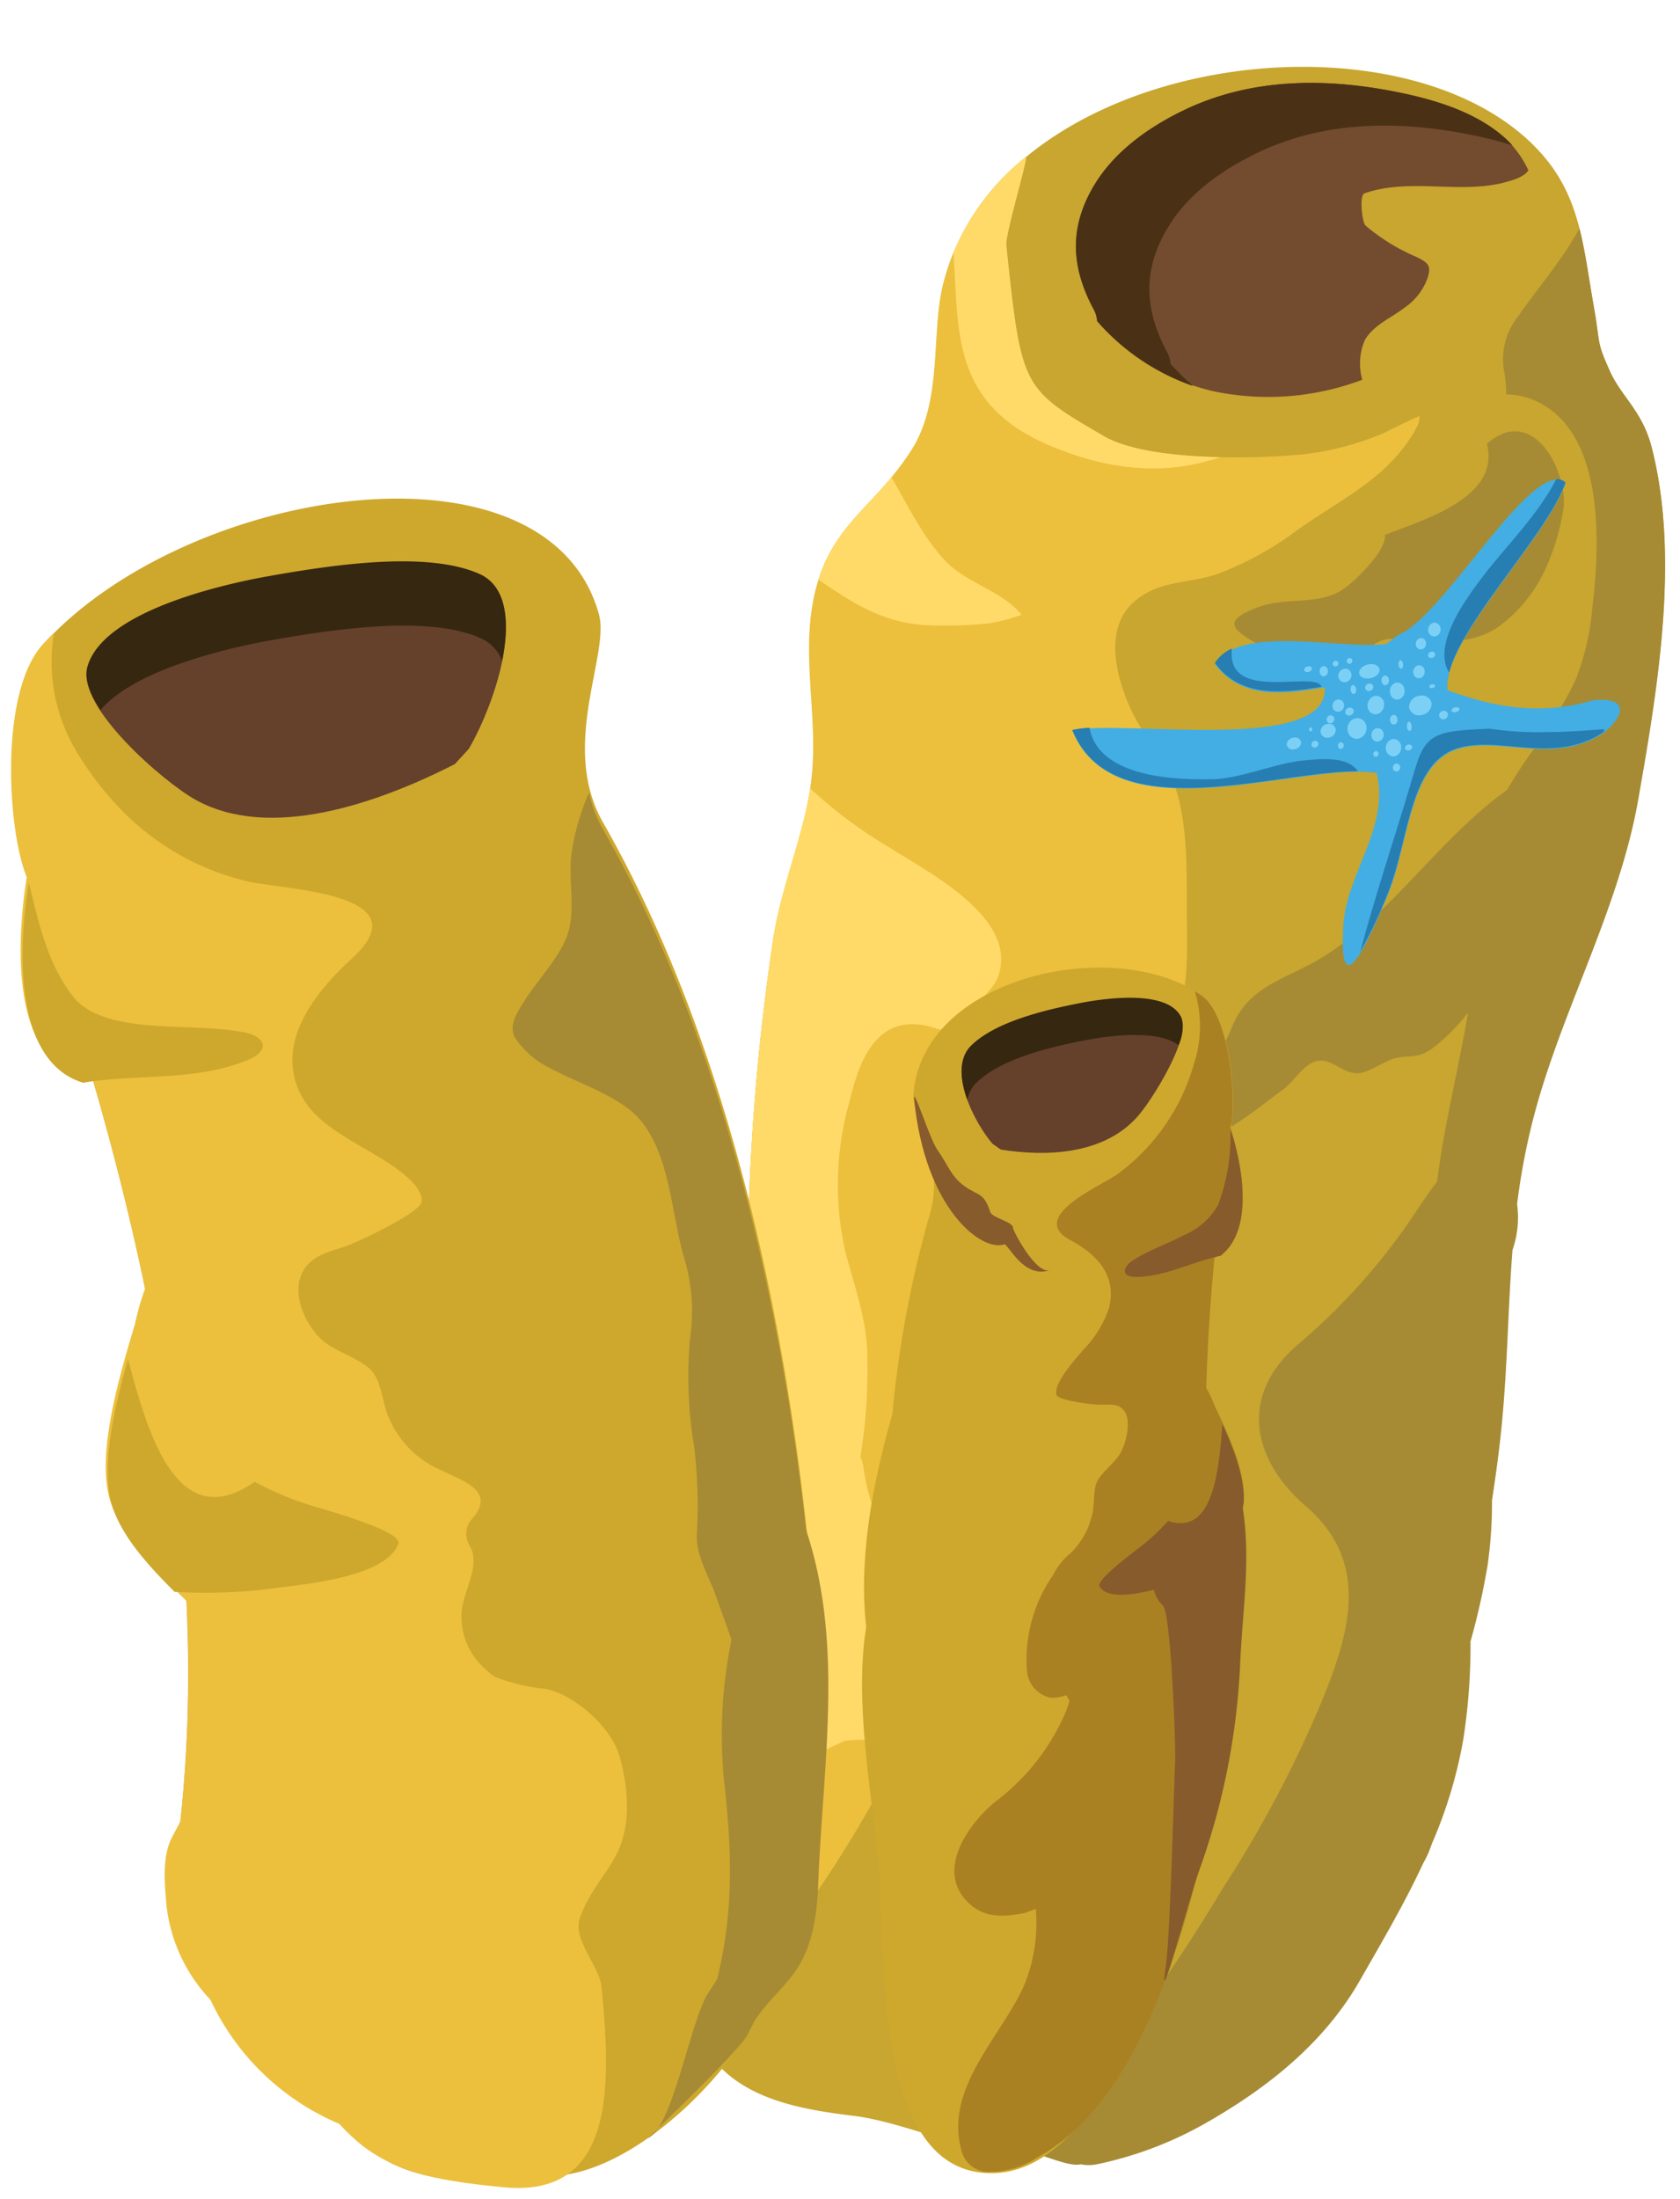 <svg xmlns="http://www.w3.org/2000/svg" viewBox="-1.15 -6.67 168 219.87"><title>Depositphotos_92035462_14</title><g data-name="Layer 2"><g data-name="Layer 1"><path d="M164 38c-.93-3.57-3-5-4.14-7.51-1.42-3.14-.94-2.64-1.63-6.5-1.08-6.12-1.32-11.07-5.48-15.57C138.78-6.67 98.57-1 93.16 21.85c-1.19 5 0 11.66-3.19 16.56-3.74 5.84-8.26 7.42-9.74 14.83-1.16 5.81.37 11.51-.14 17.3-.49 5.61-3.09 11.15-3.94 16.88a228.42 228.42 0 0 0-2.5 37.67c.18 7.44-6.36 50.1-5.65 65.86a1.44 1.44 0 0 0-.53 1.37C68.7 202.47 77 204 84.1 204.88c5.39.63 11.38 3.87 16.69 3.41a45.62 45.62 0 0 0 16.69-4.77c5.25-2.65 9.4-6.56 13.39-11.38s8.71-8.61 11.21-14.94c2.28-5.78 1.31-12.82 2.75-18.77.38-1.55.67-2.89.86-4.11l1.94-8.41c.36-2.29.72-4.6 1-7 1.54-11.84.43-22 3.55-33.9 2.79-10.7 8.54-20.77 10.48-31.85S166.85 49 164 38z" fill="#c8a62f"/><path d="M135.3 12.66c4.8-1.66 10 .29 14.75-1.31a4 4 0 0 0 1.26-.59 2 2 0 0 0 .38-.39 10.27 10.27 0 0 0-2.28-3.18c-2.67-2.42-6.35-3.67-9.93-4.46-7.23-1.58-15.07-1.82-22.21 1.6-3.5 1.68-6.9 4.08-8.94 7.41-2.69 4.4-2.33 8.45-.07 12.61a2.94 2.94 0 0 1 .3 1.09 22.09 22.09 0 0 0 11.58 7 26.63 26.63 0 0 0 14.94-1.14 5.89 5.89 0 0 1 .27-4c.9-1.49 2.58-2.16 3.92-3.18a6.12 6.12 0 0 0 2.34-3c.38-1.2.09-1.49-1.07-2.08a19.71 19.71 0 0 1-5.14-3.16c-.32-.26-.66-3.02-.1-3.22z" fill="#734b2f"/><path d="M115.91 29.72a3 3 0 0 0-.3-1.09c-2.26-4.16-2.62-8.22.07-12.61 2-3.34 5.43-5.74 8.94-7.42 7.14-3.42 15-3.18 22.21-1.6 1.09.23 2.18.52 3.25.86a8.42 8.42 0 0 0-.66-.67c-2.66-2.42-6.35-3.67-9.93-4.46-7.23-1.58-15.07-1.82-22.21 1.6-3.5 1.68-6.9 4.08-8.94 7.41-2.69 4.4-2.33 8.45-.07 12.61a3 3 0 0 1 .3 1.09 22.52 22.52 0 0 0 9.59 6.49 24.83 24.83 0 0 1-2.25-2.21z" fill="#4a3115"/><path d="M69.14 193.33c10.55-2.11 27.15-39.91 28-41.43 2.72-5 5.59-9.88 7.89-15 1.36-3 2.91-6.37 3.31-9.63.48-3.93-.38-7.65-.59-11.51-.31-5.56 1.35-10.11 5-14.63a20.85 20.85 0 0 0 4-6.43c1-3.29.79-6.91.78-10.25 0-3.81.08-7.85-.88-11.5-.71-2.68-2.4-4.66-3.81-7-1.81-3-4.13-9.2-.69-12.35 2.72-2.49 6-1.78 9.12-3.14a32 32 0 0 0 6.73-3.7c4-3 8.68-5 11.61-9.23a10 10 0 0 0 1.07-1.82 4.36 4.36 0 0 0 .15-.78c-.89.31-3.3 1.57-3.61 1.7a28.58 28.58 0 0 1-7.82 2.1c-5.15.54-15.84.72-20.16-1.79-8.24-4.8-8.24-4.8-9.76-19.06-.11-1.1 1.88-7.61 2-8.89a23.73 23.73 0 0 0-8.35 12.86c-1.19 5 0 11.66-3.19 16.56-3.74 5.84-8.26 7.42-9.74 14.83-1.16 5.81.37 11.51-.14 17.3-.46 5.61-3.06 11.15-3.91 16.88a228.39 228.39 0 0 0-2.5 37.66c.21 8.5-5.44 28.19-2 36z" fill="#ecc03d"/><path d="M95.47 29.51c1.35 4.17 4.35 6.69 8.37 8.37 4.68 2 9.88 3 15.13 1.71.65-.16 1.28-.34 1.91-.55-4.48-.09-9.14-.64-11.66-2.11-8.22-4.79-8.22-4.79-9.74-19.05-.11-1.1 1.88-7.61 2-8.89a24.63 24.63 0 0 0-7.29 9.59c.28 3.63.18 7.53 1.28 10.93z" fill="#ffda69"/><path d="M92.11 55.86a40.3 40.3 0 0 0 5.62-.2 17 17 0 0 0 3.27-.86c-1.95-2.41-5.48-3.13-7.62-5.39s-3.71-5.46-5.38-8.35c-2.87 3.45-5.8 5.52-7.29 10.23 3.61 2.48 6.74 4.51 11.4 4.57z" fill="#ffda69"/><path d="M87.67 78a46.41 46.41 0 0 1-7.8-5.83c-.79 5-3 10.05-3.73 15.22a228.73 228.73 0 0 0-2.5 37.66c.15 6.17-2.77 18.22-3.05 27.36-1.61 4.92-1.9 11.78-2.1 16.2-.35 7.8-2.72 17.3-1.32 25 .36 2 2.37 3.17 3.76 1.7 4.66-4.93 4.58-16.82 7-23.28.33-.88.7-1.75 1.08-2.61 1.35-.69 2.82-1.28 4.22-2a10.41 10.41 0 0 1 7.14 1.45 6 6 0 0 0 6.26 0 3.74 3.74 0 0 0 1.76-3c.29-4.09-1.86-6.52-4.2-9-3.35-5.75-7.91-8.89-9-16.86a3.78 3.78 0 0 0-.3-1 53.77 53.77 0 0 0 .66-11c-.23-3.37-1.34-6.33-2.17-9.53a30.4 30.4 0 0 1 .4-14.94c1-4.12 2.62-8.71 7.75-7.64.7.14 2.26.85 2.76.3l1.65-1.8c1-1.14 2.33-2.36 2.7-3.37 2.15-5.87-6.89-10.43-10.97-13.03z" fill="#ffda69"/><path d="M147.54 37.71c1.41 5.49-6.63 7.65-10.21 9.12.24 1.45-2.84 4.53-4.17 5.42-2.45 1.65-5.66.75-8.43 1.77-4.32 1.6-2.15 2.48.66 4.18 2.61 1.58 4.74 2.71 8.1 1.48 1.33-.49 2.37-1.91 3.56-2.32s2.48.18 3.74.18c2.59 0 5.52.08 7.81-1.47a14.75 14.75 0 0 0 4.76-5.77 22.8 22.8 0 0 0 1.88-6.44c.17-3.86-3.24-10.07-7.7-6.15z" fill="#a68b34"/><path d="M164 38c-.93-3.57-3-5-4.14-7.51-1.42-3.14-.94-2.64-1.63-6.5-.5-2.84-.83-5.43-1.44-7.84-1.65 3.13-4.25 6.07-6.17 8.87a6.82 6.82 0 0 0-1.33 5.57 14.31 14.31 0 0 1 .18 2.18 7.63 7.63 0 0 1 2.43.43c7.44 2.81 7 14.27 6.17 21a25.17 25.17 0 0 1-1.68 7.16 45.79 45.79 0 0 1-4.58 7.45c-.78 1.13-1.56 2.3-2.24 3.5-6.79 4.84-11.36 12.23-18.27 16.61-3.67 2.33-7.52 2.83-9.24 7.08-1.16 2.84-4.71 8.66-3.5 11.52 2.59-.46 6.54-3.74 8.66-5.3 1.1-.81 2-2.54 3.36-2.8 1.55-.3 2.65 1.47 4.34 1.19 1-.17 2.53-1.24 3.34-1.44 2-.48 2.4.25 4.56-1.59a22 22 0 0 0 2.84-3c-.69 4-1.59 8-2.34 12-.3 1.65-.55 3.29-.77 4.92-1 1.26-1.91 2.74-2.79 4a62.73 62.73 0 0 1-10.91 12.09c-6.13 5.08-4.93 11.59.59 16.35 6.66 5.74 4.33 13 1.19 20.45a118.92 118.92 0 0 1-9.57 17.86 172.38 172.38 0 0 1-10.16 15.12c-2.82 3.54-7.2 4.38-10.09 7.67-1.92 2.19-2.47 3.48 0 3.33 1.39-.08 4.76 1.7 6.09 1.37a4.22 4.22 0 0 0 1.63 0 37.37 37.37 0 0 0 11.1-4.24c5.78-3.32 11.56-7.74 15.23-14.18 2.22-3.88 4.45-7.67 6.31-11.68a10.53 10.53 0 0 0 .54-1.08c.14-.34.25-.67.38-1a46 46 0 0 0 3.08-10.25 60.93 60.93 0 0 0 .73-9.85 71.71 71.71 0 0 0 1.69-7.49 44.26 44.26 0 0 0 .46-6.64c.22-1.43.43-2.88.62-4.38.94-7.25.9-13.86 1.43-20.63a9.9 9.9 0 0 0 .46-4.59 68.12 68.12 0 0 1 1.65-8.68c2.79-10.7 8.54-20.77 10.48-31.85S166.85 49 164 38z" fill="#a68b34"/><path d="M119.06 92.87c-8.84-6.12-27.86-1.87-28.86 9.77-.22 2.55 3.21 6.74 1.64 12.07a108.75 108.75 0 0 0-3.75 20c-2 7-3.39 14.46-2.62 21.31-1.31 8 .86 18.06 1.31 25 .6 9.32-.29 29.94 11.47 29.6 10.44-.3 17-19.69 20.3-29.28a61 61 0 0 0 1.14-37.65c-.47-9.44-.05-21.83 2.34-38.13.46-3.11-.33-10.86-2.97-12.69z" fill="#cea82d"/><path d="M98.1 107.7c-1.77-2.06-4.58-7.37-2.11-9.79s7.48-3.56 10.76-4.21c2.46-.49 8.94-1.45 10.25 1.44.91 2-2.92 8.18-4.4 9.84-3.44 3.88-9.27 4-13.66 3.3z" fill="#65412c"/><path d="M96.5 101.58c2.5-2.42 7.5-3.58 10.75-4.21 2.13-.42 7.25-1.2 9.45.47a4.12 4.12 0 0 0 .29-2.75c-1.31-2.89-7.79-1.93-10.25-1.44-3.28.65-8.27 1.79-10.76 4.21-1.33 1.3-1.13 3.44-.39 5.46a3.16 3.16 0 0 1 .91-1.74z" fill="#362711"/><path d="M122 105.61c.46-3.17-.33-10.91-3-12.74-.22-.15-.44-.29-.67-.43a12.09 12.09 0 0 1-.08 7.24 20.64 20.64 0 0 1-7.69 11.08c-1.73 1.2-9 4.28-4.66 6.58 2.58 1.38 4.71 3.51 3.83 6.83a10.89 10.89 0 0 1-2.53 4.1c-.77.92-3 3.33-2.71 4.52.15.6 3.74 1 4.32 1 1 0 2-.21 2.57.79s.08 3.29-.69 4.35c-.59.81-1.44 1.47-2 2.3s-.37 2.28-.56 3.24a7.81 7.81 0 0 1-2.28 4.21 6.32 6.32 0 0 0-1.66 2.09 14.86 14.86 0 0 0-2.65 9.6 3 3 0 0 0 2.37 2.72 4 4 0 0 0 1.57-.26 6.39 6.39 0 0 0 .32.56c-.07.24-.16.54-.33 1a22.06 22.06 0 0 1-6.89 8.94c-2.6 2-6.54 7.09-2.68 10.45 1.63 1.42 3.54 1.17 5.42.84l.77-.29.34-.13a16.37 16.37 0 0 1-1.2 7.72c-2.3 5.11-8.05 10.29-6.2 16.56a2.82 2.82 0 0 0 2.25 2 8.74 8.74 0 0 0 5.38-1.47c9.37-5.13 13.91-19.55 16.48-30.59 1.5-6.44 3.18-11.68 3.19-18.32a45.53 45.53 0 0 0-.45-12.48 13.06 13.06 0 0 0 1.31-4.08c.3-3-1.6-7-2.87-9.63a12.18 12.18 0 0 0-.84-1.79c.12-4 .37-8.28.82-13 4.07-2.33 2.86-9.1 1.58-13.09z" fill="#aa8122"/><path d="M121.91 106.82a20 20 0 0 1-1.25 7 7.18 7.18 0 0 1-3.38 3c-1.66.87-3.48 1.49-5.08 2.49-1.08.68-1.32 1.68.23 1.7 2.9 0 5.65-1.52 8.49-2.12 3.32-2.61 2.21-8.81 1-12.59 0 .2 0 .36-.01.52z" fill="#875b2c"/><path d="M97.87 114.51c-.62-1.94-1.15-1.58-2.53-2.55s-1.64-2.08-2.77-3.69c-.77-1.09-2.45-6.53-2.3-5 1.06 10.81 6.64 15.25 9 14.49.38-.12 1.92 3.51 4.58 2.56-1.41.51-3.71-4-3.69-4.15.09-.69-2.09-1.03-2.29-1.66z" fill="#875b2c"/><path d="M121.09 135.74c-.34 4.49-.88 11.21-5.43 9.67a20.87 20.87 0 0 1-3.21 2.92c-.58.47-4 3-3.64 3.62.75 1.34 3.68.78 5.43.34a3.16 3.16 0 0 0 .9 1.58c.81.78 1.3 14.05 1.22 15.67-.14 3.14-.48 17.43-.95 20.53-.75 5 2-5.91 3.53-10.18a70.23 70.23 0 0 0 3.93-20.3c.27-5.74 1.05-10.13.27-15.39 0-.14 0-.28.06-.41.25-2.43-.97-5.54-2.11-8.05z" fill="#875b2c"/><path d="M59.16 75.58c-4.39-7.69.71-16.8-.42-20.84-5.13-18.43-41.12-12.85-55.55 3-4.3 4.72-3.56 17.93-1.81 22.8 18.54 51.71 17.17 82 15.18 97.67a2.91 2.91 0 0 0-.22 1.21v.31c.32 8.55 4.64 12.26 10 17.52 6.39 6.32 6.9 11.67 15.18 13.62 3.68.87 8.11 1.15 11.69 0 7.3.56 17.61-8.19 22-17 3.86-7.71 4.19-16.83 5.29-25.49.46-3.61.84-6.91-.06-9.77l.12-.3c-1.49-22.61-6.37-56.38-21.4-82.73z" fill="#cea82d"/><path d="M59.19 76.34a13.35 13.35 0 0 1-1.44-3.76A24.15 24.15 0 0 0 56 78.65c-.34 2.53.39 5.28-.3 7.81-.62 2.26-2.87 4.59-4.2 6.63-.84 1.29-1.85 2.73-1.15 4a8.91 8.91 0 0 0 3.65 3.12c2.46 1.29 5.15 2.19 7.4 3.77 4.55 3.2 4.41 10.49 5.94 15.39a18.61 18.61 0 0 1 .52 7.75 41.9 41.9 0 0 0 .41 10.88 51.24 51.24 0 0 1 .25 9c0 1.93 1.22 4 1.84 5.69l1.64 4.59a47.17 47.17 0 0 0-.71 14.46c.84 7.4.82 13.25-.73 19.49l-.93 1.44c-1.63 2.55-3.35 12.33-5.58 14.18-2.54 2.15 8.95-8.45 9.62-10.22.22-.41.44-.83.65-1.25 2.78-4.2 6-4.53 6.35-13.66.46-11.92 2.6-24-1.21-35.4-2.39-21.41-7.87-48.21-20.27-69.98z" fill="#a68b34"/><path d="M45.73 68.21c2.66-4.54 6.28-15.08 1.07-17.41s-14.68-.9-20.87.2c-4.64.82-16.76 3.5-18.34 9.1-1.1 3.9 7.66 11.46 10.83 13.21 7.39 4.09 18.08.42 25.92-3.58z" fill="#65412c"/><path d="M46.93 57.15c-5.23-2.34-14.68-.91-20.87.18-4 .71-13.61 2.82-17.16 7-1.06-1.62-1.64-3.15-1.31-4.33 1.58-5.6 13.7-8.29 18.34-9.1 6.19-1.09 15.64-2.52 20.87-.18 2.8 1.25 3 4.88 2.26 8.68a4.07 4.07 0 0 0-2.13-2.25z" fill="#362711"/><path d="M60.78 168.88c-.91-3.17-5.21-6.62-7.89-6.73a19.25 19.25 0 0 1-4.56-1.15 9.34 9.34 0 0 1-1.33-1.14 6.91 6.91 0 0 1-2-4.9c-.05-2.39 2.07-5 .8-7.09a2.25 2.25 0 0 1 .32-2.74c2.3-2.72-.93-3.69-3-4.72a10 10 0 0 1-5.43-5.41c-.63-1.44-.69-3.87-2-4.92s-3-1.54-4.27-2.47c-1.7-1.22-3.35-4.4-2.5-6.66.76-2 2.56-2.35 4.48-3 1.07-.35 7.52-3.38 7.62-4.46.19-2.15-4.57-4.62-6.25-5.62-2.29-1.36-4.57-2.73-5.79-5-2.55-4.85.74-9.75 5.06-13.7 7.21-6.59-6.88-6.87-10.39-7.7-7.91-1.88-13.43-6.82-17.2-13.07a17.49 17.49 0 0 1-2.2-11.8c-.38.38-.75.75-1.1 1.14-4.3 4.72-3.56 17.93-1.81 22.8l.18.51C.36 88.41.06 100.29 8.17 101.42c2.16 7.46 3.86 14.36 5.19 20.76a24.9 24.9 0 0 0-1 3.49c-1.56 5.22-3.9 13-2.51 17.66 1.11 3.72 4.69 7.14 7.66 10.1a141.31 141.31 0 0 1-.61 22c-.36.7-.74 1.38-.95 1.82-.91 1.94-.62 4.64-.44 6.72a16.39 16.39 0 0 0 4.39 9.33 24.87 24.87 0 0 0 12.87 12.39 22.1 22.1 0 0 0 1.83 1.78c4 3.44 9.7 4.07 14.45 4.55C60.31 213.2 60 202.13 59 192c-.23-2.18-2.94-4.71-2.15-6.93.93-2.59 2.45-4.06 3.64-6.31 1.51-2.92 1.21-6.69.29-9.88z" fill="#ecc03d"/><path d="M11.65 129.23c1.91 7.12 4.8 17.76 12.67 12.26a30.54 30.54 0 0 0 6.68 2.67c1.19.39 8.12 2.35 7.69 3.53-1.19 3.25-9 4-11.59 4.34a53 53 0 0 1-10.79.47c-2.62-2.62-5.33-5.56-6.27-8.71-1.12-3.79.23-9.68 1.61-14.56z" fill="#cea82d"/><path d="M1.94 82.43c.89 3.71 1.88 7.64 4.28 10.62 1.51 1.87 4.46 2.49 7 2.75 3.29.34 6.79.15 10 .74 2.16.4 2.89 1.88.05 2.93-5.29 2-10.76 1.23-16.13 2.12-6.81-2.1-6.54-13-5.42-20 .11.32.16.58.22.84z" fill="#cea82d"/><path d="M138.72 56.79c4.53-1.79 13.58-18.09 16.69-15.14-2.07 5.76-12.3 15.68-11.81 20.69 4.74 1.76 9.39 2.55 14.59 1 2.93-.3 3.65 1 1.1 3.22-5.09 3.5-10.94.11-15.13 1.84-4.42 1.83-4.44 9.41-6.55 14.47-2.18 5.22-4.93 11.06-4.42 2.9.32-5.11 4.67-9.78 3.32-15.15-7.68-1.12-26.11 6.42-30.42-4.24 4.67-1.19 25.68 2.43 25.24-4.32-3.81.64-8.3 1.33-11-2.34 2.55-4 12.66-1.4 17.15-2z" fill="#43aee3"/><path d="M146.87 51.32c2.4-3.22 5.69-6.34 7.61-10.09a1.25 1.25 0 0 1 .92.35c-1.86 5.17-10.27 13.68-11.64 19-1.66-2.72 1.51-7.12 3.11-9.26z" fill="#267eb2"/><path d="M139.81 72.06c1.16-3.87 1.31-5.32 5-5.68 1-.1 2-.14 3-.19a32.26 32.26 0 0 0 5.8.34c1.88 0 3.76-.15 5.64-.29v.25c-5.09 3.5-10.94.1-15.13 1.84-4.42 1.84-4.44 9.41-6.55 14.47a48.22 48.22 0 0 1-2.69 5.69c1.4-5.28 3.32-11.07 4.93-16.43z" fill="#267eb2"/><path d="M107.8 66.1c.84 4.63 7.56 5.28 12.47 5.14 2.6-.07 6.35-1.65 8.95-1.87 1.61-.14 4.34-.49 5.42 1.08-8.45 0-24.57 5.75-28.56-4.13a9.54 9.54 0 0 1 1.72-.22z" fill="#267eb2"/><path d="M131 62c-3.74.62-8.08 1.18-10.66-2.39a4 4 0 0 1 1.7-1.43c-.62 5.53 8.4 2.11 8.96 3.82z" fill="#267eb2"/><path d="M140.44 57.8a.5.5 0 0 0 .58.46.58.58 0 0 0 .43-.66.5.5 0 0 0-.58-.46.58.58 0 0 0-.43.66z" fill="#7dd0f5"/><path d="M140.18 60.62a.57.57 0 0 0 .65.53.66.66 0 0 0 .48-.76.57.57 0 0 0-.66-.53.67.67 0 0 0-.47.76z" fill="#7dd0f5"/><path d="M138.71 59.82c0 .23.16.39.28.37s.2-.23.17-.46-.16-.4-.29-.37-.19.23-.16.46z" fill="#7dd0f5"/><path d="M137.86 62.59a.73.73 0 0 0 .83.68.85.85 0 0 0 .6-1 .73.73 0 0 0-.83-.68.85.85 0 0 0-.6 1z" fill="#7dd0f5"/><path d="M137 61.43c0 .26.23.45.43.41a.47.47 0 0 0 .3-.55c0-.27-.23-.45-.43-.41a.48.48 0 0 0-.3.55z" fill="#7dd0f5"/><path d="M139.76 64.08a1 1 0 0 0 1.25.74 1.15 1.15 0 0 0 1-1.18 1 1 0 0 0-1.25-.73 1.15 1.15 0 0 0-1 1.17z" fill="#7dd0f5"/><path d="M137.86 65.36c0 .26.23.45.43.41a.47.47 0 0 0 .3-.55c0-.26-.23-.44-.43-.4a.47.47 0 0 0-.3.54z" fill="#7dd0f5"/><path d="M139.55 66c0 .25.16.44.29.41s.2-.25.17-.5-.17-.44-.29-.41-.2.24-.17.5z" fill="#7dd0f5"/><path d="M142.77 64.91a.4.4 0 0 0 .49.34.47.47 0 0 0 .38-.51.41.41 0 0 0-.49-.34.47.47 0 0 0-.38.51z" fill="#7dd0f5"/><path d="M141.78 62c0 .1.15.17.31.14s.28-.15.27-.25-.16-.17-.32-.14-.27.15-.26.25z" fill="#7dd0f5"/><path d="M135.61 64a.81.81 0 0 0 .95.74 1 1 0 0 0 .7-1.07.82.82 0 0 0-.95-.75 1 1 0 0 0-.7 1.08z" fill="#7dd0f5"/><path d="M135.36 62.13a.37.37 0 0 0 .46.29.43.43 0 0 0 .36-.45.37.37 0 0 0-.46-.28.43.43 0 0 0-.36.44z" fill="#7dd0f5"/><path d="M134.77 60.66c.05.38.55.6 1.11.49s1-.51.92-.9-.55-.6-1.11-.49-.97.51-.92.9z" fill="#7dd0f5"/><path d="M133.92 62.33c0 .25.18.42.33.39s.25-.26.21-.5-.18-.42-.34-.39-.23.25-.2.5z" fill="#7dd0f5"/><path d="M132.69 61a.61.61 0 0 0 .74.53.71.71 0 0 0 .56-.79.61.61 0 0 0-.74-.53.71.71 0 0 0-.56.79z" fill="#7dd0f5"/><path d="M133.53 59.47a.26.26 0 0 0 .31.23.3.3 0 0 0 .24-.34.26.26 0 0 0-.31-.23.3.3 0 0 0-.24.34z" fill="#7dd0f5"/><path d="M141.65 58.88a.32.32 0 0 0 .4.23.37.37 0 0 0 .32-.38.32.32 0 0 0-.4-.23.37.37 0 0 0-.32.38z" fill="#7dd0f5"/><path d="M141.68 56.41a.61.61 0 0 0 .7.55.7.7 0 0 0 .52-.8.61.61 0 0 0-.7-.56.71.71 0 0 0-.52.81z" fill="#7dd0f5"/><path d="M144 64.38c0 .13.21.2.43.16s.39-.19.37-.32-.21-.2-.43-.16-.37.19-.37.32z" fill="#7dd0f5"/><path d="M137.44 68.23a.78.78 0 0 0 .88.73.91.91 0 0 0 .64-1 .78.78 0 0 0-.88-.73.9.9 0 0 0-.64 1z" fill="#7dd0f5"/><path d="M136 66.93a.59.59 0 0 0 .69.54.69.69 0 0 0 .52-.78.6.6 0 0 0-.7-.54.69.69 0 0 0-.51.78z" fill="#7dd0f5"/><path d="M136.18 68.77a.26.26 0 0 0 .3.23.3.3 0 0 0 .22-.33.25.25 0 0 0-.3-.23.3.3 0 0 0-.22.33z" fill="#7dd0f5"/><path d="M133.61 66.36a.93.93 0 0 0 1.08.83 1.08 1.08 0 0 0 .8-1.21.93.93 0 0 0-1.08-.83 1.08 1.08 0 0 0-.8 1.21z" fill="#7dd0f5"/><path d="M133.37 64.56a.38.38 0 0 0 .48.3.44.44 0 0 0 .37-.47.38.38 0 0 0-.48-.29.44.44 0 0 0-.37.46z" fill="#7dd0f5"/><path d="M132.11 64a.55.55 0 0 0 .65.49.64.64 0 0 0 .49-.72.56.56 0 0 0-.65-.49.65.65 0 0 0-.49.72z" fill="#7dd0f5"/><path d="M130.91 66.55a.68.68 0 0 0 .85.53.79.79 0 0 0 .66-.83.68.68 0 0 0-.85-.53.79.79 0 0 0-.66.83z" fill="#7dd0f5"/><path d="M131.52 65.33a.36.36 0 0 0 .43.31.42.42 0 0 0 .33-.46.36.36 0 0 0-.43-.32.42.42 0 0 0-.33.47z" fill="#7dd0f5"/><path d="M130.83 60.53c0 .28.24.47.47.42a.5.5 0 0 0 .33-.58c0-.28-.25-.47-.47-.43a.5.5 0 0 0-.33.59z" fill="#7dd0f5"/><path d="M132.12 59.75a.27.27 0 0 0 .32.22.31.31 0 0 0 .25-.34.27.27 0 0 0-.32-.22.31.31 0 0 0-.25.34z" fill="#7dd0f5"/><path d="M129.27 60.32c0 .15.21.25.42.2s.37-.2.35-.36-.21-.25-.42-.2-.37.21-.35.36z" fill="#7dd0f5"/><path d="M139.35 68.14a.31.31 0 0 0 .4.21.36.36 0 0 0 .32-.35.31.31 0 0 0-.4-.21.36.36 0 0 0-.32.35z" fill="#7dd0f5"/><path d="M138.14 70.15a.36.36 0 0 0 .41.32.41.41 0 0 0 .31-.47.36.36 0 0 0-.42-.32.42.42 0 0 0-.3.47z" fill="#7dd0f5"/><path d="M130 67.81a.32.32 0 0 0 .39.26.37.37 0 0 0 .3-.4.32.32 0 0 0-.39-.26.37.37 0 0 0-.3.4z" fill="#7dd0f5"/><path d="M132.65 67.94a.29.29 0 0 0 .33.27.34.34 0 0 0 .24-.39.29.29 0 0 0-.33-.27.34.34 0 0 0-.24.39z" fill="#7dd0f5"/><path d="M129.76 66.29c0 .11.1.19.18.17a.2.2 0 0 0 .13-.23c0-.11-.1-.19-.18-.17a.2.2 0 0 0-.13.23z" fill="#7dd0f5"/><path d="M127.52 67.82a.62.62 0 0 0 .8.42.72.72 0 0 0 .64-.71.62.62 0 0 0-.8-.43.73.73 0 0 0-.64.72z" fill="#7dd0f5"/></g></g></svg>